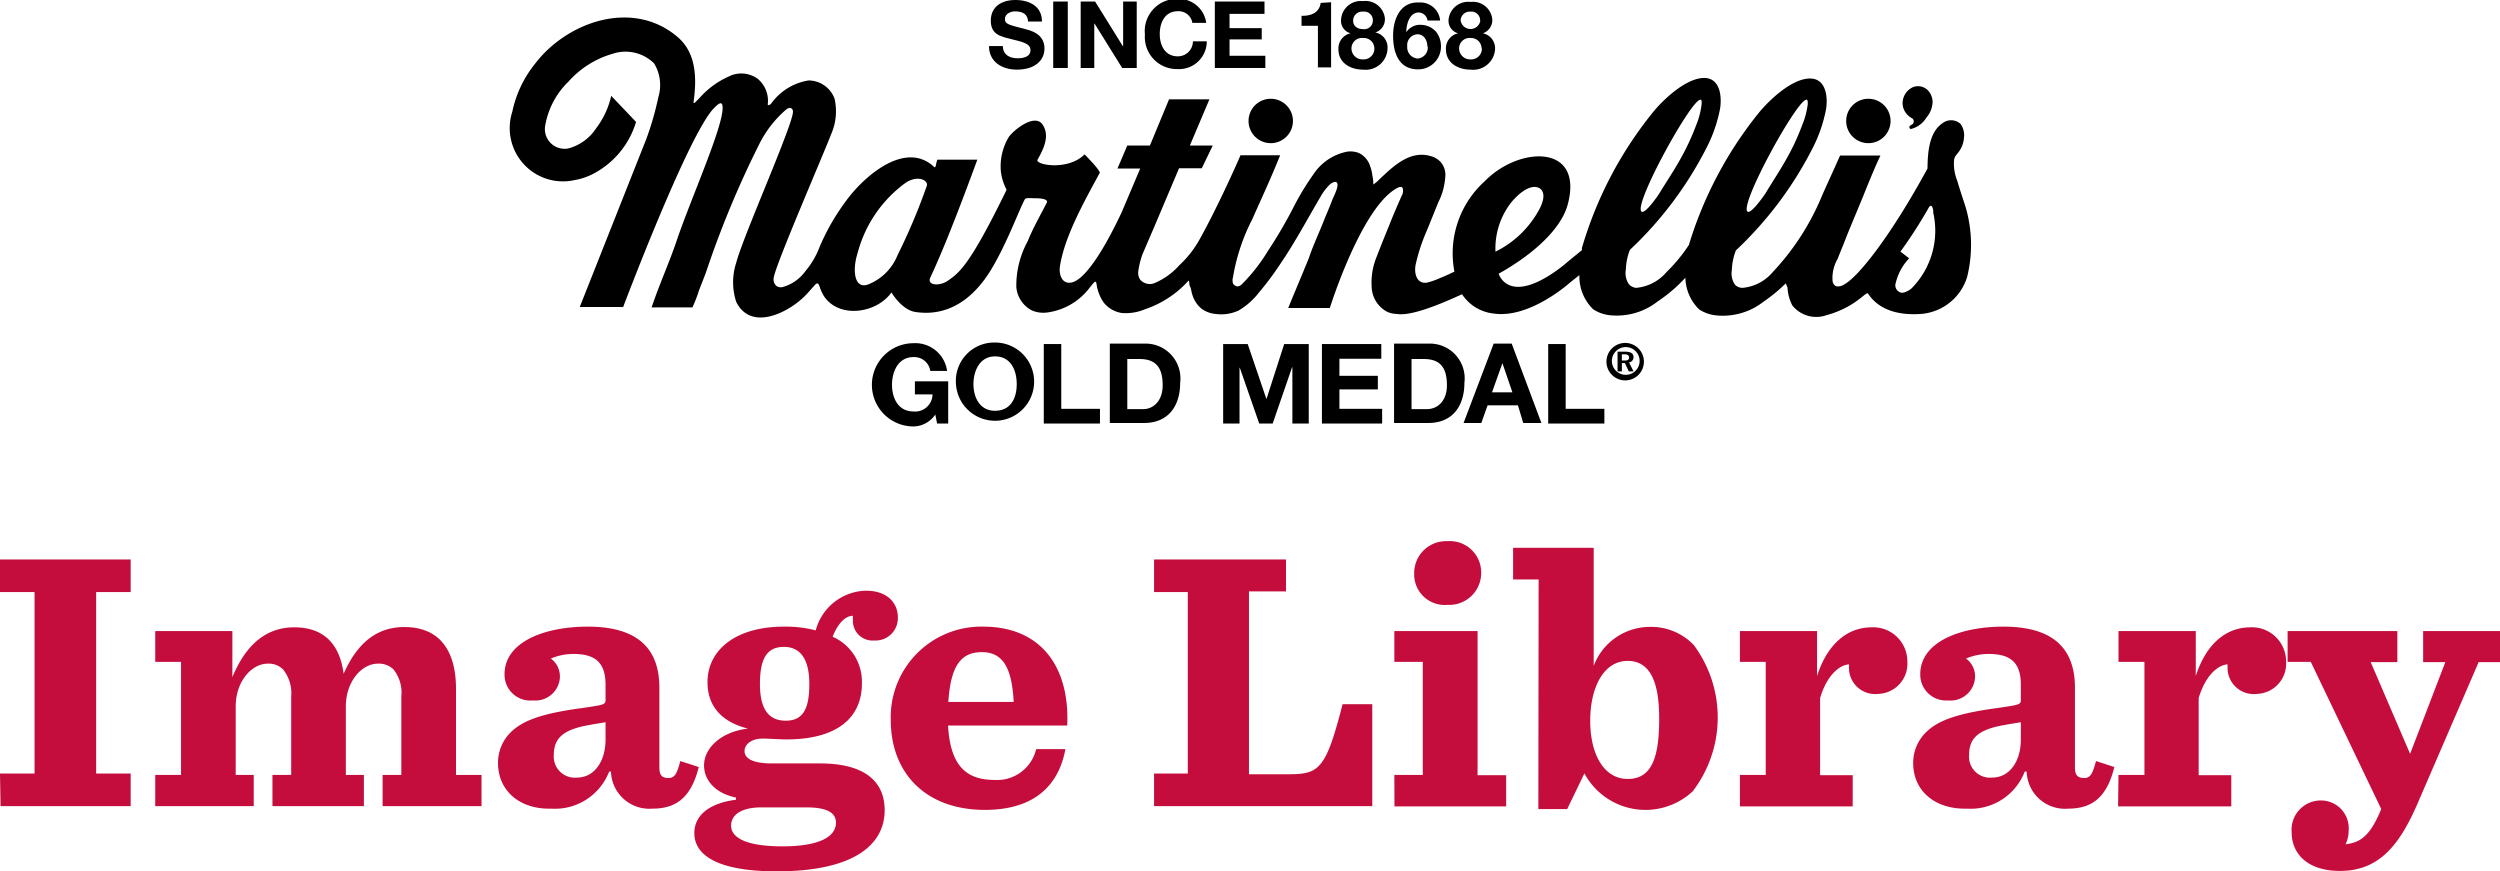 <svg id="Layer_1" data-name="Layer 1" xmlns="http://www.w3.org/2000/svg" viewBox="0 0 180.21 62.8"><defs><style>.cls-1{fill:#c40d3c;}</style></defs><path d="M284.44,209.32c.7.19,1.42.28,1.42.8s-.57.59-.93.59c-.57,0-1.06-.25-1.06-.88h-1c0,1.18,1,1.7,2,1.7,1.31,0,2-.66,2-1.53,0-1.09-1.08-1.31-1.42-1.4-1.21-.31-1.43-.36-1.43-.72s.39-.55.72-.55c.5,0,.91.15.95.73h1c0-1.11-.92-1.55-1.92-1.55S283,207,283,208,283.72,209.14,284.44,209.32Z" transform="translate(-211.58 -206.51)"/><rect x="75.92" y="0.11" width="1.05" height="4.79"/><polygon points="80.89 4.9 81.94 4.9 81.94 0.11 80.96 0.11 80.96 3.33 80.94 3.33 78.94 0.11 77.9 0.11 77.9 4.9 78.88 4.9 78.88 1.7 78.9 1.7 80.89 4.9"/><path d="M294.11,209a2.31,2.31,0,0,0,2.35,2.49,2,2,0,0,0,2.11-2h-1a1.08,1.08,0,0,1-1.09,1.08c-.94,0-1.3-.81-1.3-1.61s.36-1.64,1.3-1.64a1,1,0,0,1,1.05.84h1a2,2,0,0,0-2.07-1.73A2.32,2.32,0,0,0,294.11,209Z" transform="translate(-211.58 -206.51)"/><polygon points="91.21 4.9 91.21 4.02 88.63 4.02 88.63 2.84 90.95 2.84 90.95 2.03 88.63 2.03 88.63 1 91.15 1 91.15 0.11 87.57 0.11 87.57 4.9 91.21 4.9"/><path d="M306.78,206.72c-.1.72-.71.95-1.38.93v.72h1.18v3h.95v-4.7Z" transform="translate(-211.58 -206.51)"/><path d="M308.25,207.91a.93.93,0,0,0,.69,1v0a1.11,1.11,0,0,0-.88,1.15c0,1,.88,1.47,1.78,1.47A1.58,1.58,0,0,0,311.6,210a1.1,1.1,0,0,0-.88-1.15v0a1,1,0,0,0,.69-1,1.4,1.4,0,0,0-1.57-1.26A1.43,1.43,0,0,0,308.25,207.91Zm2.4,2.09a.77.77,0,0,1-.81.79A.79.79,0,0,1,309,210a.75.75,0,0,1,.83-.75A.76.76,0,0,1,310.65,210Zm-.11-2a.62.62,0,0,1-.7.61c-.39,0-.72-.2-.72-.61a.65.65,0,0,1,.72-.65A.62.62,0,0,1,310.54,208Z" transform="translate(-211.58 -206.51)"/><path d="M312,209.08c0,1.19.38,2.43,1.8,2.43a1.64,1.64,0,0,0,1.65-1.72,1.66,1.66,0,0,0-.36-1,1.5,1.5,0,0,0-1.08-.49,1.19,1.19,0,0,0-1.06.53l0,0c0-.52.21-1.42.9-1.42a.66.66,0,0,1,.63.58h.91a1.43,1.43,0,0,0-1.53-1.3C312.48,206.63,312,207.94,312,209.08Zm2.5.79a.8.8,0,0,1-.72.86.81.81,0,0,1-.76-.88.78.78,0,0,1,.76-.87C314.24,209,314.47,209.43,314.47,209.87Z" transform="translate(-211.58 -206.51)"/><path d="M316,207.91a.93.93,0,0,0,.69,1v0a1.11,1.11,0,0,0-.88,1.15c0,1,.88,1.47,1.78,1.47a1.58,1.58,0,0,0,1.76-1.47,1.1,1.1,0,0,0-.88-1.15v0a1,1,0,0,0,.68-1,1.4,1.4,0,0,0-1.57-1.26A1.42,1.42,0,0,0,316,207.91Zm2.4,2.09a.77.77,0,0,1-.81.79.79.79,0,0,1-.83-.79.75.75,0,0,1,.83-.75A.76.76,0,0,1,318.38,210Zm-.11-2a.72.72,0,0,1-1.42,0,.65.65,0,0,1,.71-.65A.62.62,0,0,1,318.27,208Z" transform="translate(-211.58 -206.51)"/><path d="M279,236.39l.13.65h.8V234h-2.4v.94h1.27a1.25,1.25,0,0,1-1.37,1.23c-1.13,0-1.55-1-1.55-1.92s.42-2,1.55-2a1.17,1.17,0,0,1,1.21,1h1.21a2.31,2.31,0,0,0-2.42-2,3,3,0,0,0,0,6A1.93,1.93,0,0,0,279,236.39Z" transform="translate(-211.58 -206.51)"/><path d="M280.49,234.2a2.82,2.82,0,1,0,2.82-3A2.77,2.77,0,0,0,280.49,234.2Zm4.38,0c0,1-.43,1.92-1.56,1.92s-1.56-1-1.56-1.92.43-2,1.56-2S284.87,233.2,284.87,234.2Z" transform="translate(-211.58 -206.51)"/><polygon points="76.5 24.8 75.24 24.8 75.24 30.53 79.29 30.53 79.29 29.47 76.5 29.47 76.5 24.8"/><path d="M294.05,237c1.75,0,2.6-1.23,2.6-2.89a2.51,2.51,0,0,0-2.6-2.83h-2.47V237Zm-1.21-1v-3.61h.9c1.25,0,1.65.73,1.65,1.89S294.69,236,294,236Z" transform="translate(-211.58 -206.51)"/><polygon points="93.16 30.53 94.34 30.53 94.34 24.8 92.57 24.8 91.3 28.74 91.28 28.74 89.94 24.8 88.17 24.8 88.17 30.53 89.35 30.53 89.35 26.51 89.37 26.51 90.77 30.53 91.74 30.53 93.14 26.47 93.16 26.47 93.16 30.53"/><polygon points="99.63 30.53 99.63 29.47 96.55 29.47 96.55 28.07 99.32 28.07 99.32 27.09 96.55 27.09 96.55 25.86 99.57 25.86 99.57 24.8 95.29 24.8 95.29 30.53 99.63 30.53"/><path d="M314.54,237c1.75,0,2.6-1.23,2.6-2.89a2.51,2.51,0,0,0-2.6-2.83h-2.47V237Zm-1.21-1v-3.61h.9c1.25,0,1.65.73,1.65,1.89s-.7,1.72-1.43,1.72Z" transform="translate(-211.58 -206.51)"/><path d="M321.38,237h1.31l-2.14-5.72h-1.3L317.08,237h1.28l.45-1.27H321Zm-2.25-2.21.75-2.1h0l.72,2.1Z" transform="translate(-211.58 -206.51)"/><polygon points="111.6 24.8 111.6 30.53 115.65 30.53 115.65 29.47 112.86 29.47 112.86 24.8 111.6 24.8"/><path d="M328.49,233.28v-.6h.22l.28.6h.34l-.32-.65a.37.37,0,0,0,.32-.39c0-.25-.2-.38-.6-.38h-.55v1.42Zm0-.78v-.45h.18c.23,0,.34.07.34.23s-.1.22-.33.22Z" transform="translate(-211.58 -206.51)"/><path d="M327.38,232.58a1.35,1.35,0,1,0,1.35-1.35A1.35,1.35,0,0,0,327.38,232.58Zm2.39,0a1,1,0,1,1-1-1.05A1,1,0,0,1,329.77,232.58Z" transform="translate(-211.58 -206.51)"/><path d="M348.75,214.19a1.29,1.29,0,0,0,.67.85.27.27,0,0,1-.06.47c-.26.12-.11.34,0,.29a1.81,1.81,0,0,0,1.08-.81,1.84,1.84,0,0,0,.45-1.12,1.25,1.25,0,0,0-.35-.86,1,1,0,0,0-1.06-.22A1.27,1.27,0,0,0,348.75,214.19Z" transform="translate(-211.58 -206.51)"/><path d="M303.18,216.83a1.6,1.6,0,1,0-1.6-1.6A1.6,1.6,0,0,0,303.18,216.83Z" transform="translate(-211.58 -206.51)"/><path d="M346.26,213.63a1.6,1.6,0,1,0,1.6,1.6A1.6,1.6,0,0,0,346.26,213.63Z" transform="translate(-211.58 -206.51)"/><path d="M340.43,227.23a3.17,3.17,0,0,0,.35,1.3,2.21,2.21,0,0,0,2.46.7c2.15-.59,2.86-1.77,3-1.55.75,1.13,2.1,1.58,3.81,1.46a3.78,3.78,0,0,0,3.33-2.67,9.65,9.65,0,0,0-.15-5.16c-.19-.58-.39-1.17-.56-1.76a3.28,3.28,0,0,1-.23-1.54,1.27,1.27,0,0,1,.06-.18.56.56,0,0,1,.1-.15l.18-.23a1.92,1.92,0,0,0,.37-1,1.4,1.4,0,0,0-.24-1,1,1,0,0,0-1.26-.09c-1.07.68-1.11,2.29-1.13,3.3-2.68,4.92-5,7.82-6,8.35a.73.73,0,0,1-.59.13.46.46,0,0,1-.25-.37,2.72,2.72,0,0,1,.36-1.59c.2-.52.41-1,.62-1.56.48-1.2,1-2.39,1.47-3.58.32-.78.64-1.56,1-2.32h-2.91c-.44,1-.86,1.9-1.27,2.82a18.12,18.12,0,0,1-3.58,5.58,3.22,3.22,0,0,1-2.19,1.14.77.77,0,0,1-.53-.22,1.43,1.43,0,0,1-.23-1.07,4.22,4.22,0,0,1,.29-1.41,26.71,26.71,0,0,0,5.5-7.31,10.46,10.46,0,0,0,1-2.87c.14-.9,0-2.24-1.2-2.21s-2.69,1.34-3.59,2.4a28.21,28.21,0,0,0-5.1,9.6,11.6,11.6,0,0,1-1.61,1.95,3.24,3.24,0,0,1-2.2,1.14A.81.81,0,0,1,329,227a1.42,1.42,0,0,1-.22-1.07,4.22,4.22,0,0,1,.29-1.41,26.71,26.71,0,0,0,5.5-7.31,10.43,10.43,0,0,0,1-2.87c.14-.9,0-2.24-1.19-2.21s-2.7,1.34-3.59,2.4a28,28,0,0,0-5.18,9.86c0,.05,0,.1,0,.15l-1,.82s-2.4,2.17-4,1.78a1.4,1.4,0,0,1-1-.9c2-1.11,4.49-3,5-5.07,1.1-4.32-3.56-4.11-6-1.6a7,7,0,0,0-2.19,6.52c-.28.13-.52.25-.74.34l-.57.24a6.12,6.12,0,0,1-.69.22h-.06c-.62.06-.86-.62-.74-1.28a13.28,13.28,0,0,1,.83-2.52l.81-2a4.75,4.75,0,0,0,.51-2,1.42,1.42,0,0,0-.34-.9,1.51,1.51,0,0,0-.66-.41c-1.54-.49-2.75.71-3.77,1.67a2.42,2.42,0,0,1-.43.36,2.28,2.28,0,0,0-.06-.62,2.91,2.91,0,0,0-.17-.72,1.59,1.59,0,0,0-.78-.92,1.68,1.68,0,0,0-.86-.11,3.78,3.78,0,0,0-2.44,1.63,19.1,19.1,0,0,0-1.48,2.46,34,34,0,0,1-1.81,3.08A12.7,12.7,0,0,1,301.1,227a.57.57,0,0,1-.26.15.39.39,0,0,1-.38-.21.77.77,0,0,1,0-.45,14.24,14.24,0,0,1,1.4-4.2c.62-1.41,1.28-2.8,2-4.59H301c-.42,1-1.87,4.16-3,6.16a7.44,7.44,0,0,1-1.4,1.76,5,5,0,0,1-1.83,1.31.92.92,0,0,1-1-.26.88.88,0,0,1-.14-.59,5.82,5.82,0,0,1,.32-1.28l.86-2h0l1.76-4.16h1.64L299,217h-1.65l1.41-3.33h-2.91L294.47,217h-1.63l-.71,1.66h1.64l-1.33,3.14c-1.29,2.75-2.71,5-3.71,5.09-.61.06-.86-.61-.73-1.28.36-2.12,1.73-4.57,2.85-6.63.08-.17-1.09-1.34-1.09-1.34-1.21,1.21-3.6.75-3.39.38.54-.94.84-1.76.39-2.49-.53-.88-2,.26-2.44.82a4.09,4.09,0,0,0-.59,2.55,3.82,3.82,0,0,0,.41,1.29c-2.73,5.61-3.46,6-4.24,6.56-.57.4-1.53.35-1.26-.23,1.07-2.28,2.4-5.8,3.39-8.5h-2.88c-.13.32-.09.66-.25.51-2-1.85-4.8.52-6.08,2.13a16.15,16.15,0,0,0-2.14,3.6,6.11,6.11,0,0,1-1.07,1.83A3,3,0,0,1,268,227.2a.56.56,0,0,1-.44-.07.61.61,0,0,1-.21-.58c.09-.86,3.51-8.72,4.16-10.41a4.08,4.08,0,0,0,.23-2.51,2,2,0,0,0-1.88-1.32,4.11,4.11,0,0,0-2.7,1.68s-.18.18-.24.06a2.06,2.06,0,0,0-.71-1.85,2,2,0,0,0-2.11-.17,6.07,6.07,0,0,0-2.09,1.54c-.25.24-.47.53-.43.26.25-1.82.14-3.52-1.13-4.63-3.22-2.79-8-1.14-10.32,1.93a8.17,8.17,0,0,0-1.62,3.43,3.84,3.84,0,0,0,4.5,4.93,4.6,4.6,0,0,0,1.31-.44,6.24,6.24,0,0,0,3.11-3.75l-1.79-1.88a6.05,6.05,0,0,1-1.09,2.34,3.46,3.46,0,0,1-2,1.45,1.42,1.42,0,0,1-1.68-1.58,5.77,5.77,0,0,1,1.69-3.24,6.74,6.74,0,0,1,3.17-2,2.93,2.93,0,0,1,3,.69,3,3,0,0,1,.31,2.42,22.07,22.07,0,0,1-.86,3l-4.81,12.14h3.13s4.72-12.51,6.56-14.35c.38-.39.61-.5.61,0,0,1.45-2.25,6.45-3.3,9.53-.49,1.48-1.24,3.13-1.82,4.85h2.94a9,9,0,0,0,.47-1.21l.49-1.26a70.58,70.58,0,0,1,3.92-9.42,8,8,0,0,1,1.91-2.4c.14-.11.43-.16.46.16.06.84-3.6,9-4.09,10.91a4.53,4.53,0,0,0,0,2.82c1.1,2.21,3.92.7,5.09-.57.18-.19.34-.38.51-.57s.28-.31.4,0a2.85,2.85,0,0,0,.38.81c1.15,1.56,3.77,1.12,4.81-.35,0,0,.73,1.26,1.73,1.41,2.55.38,4.31-1.19,5.42-3s2-4.23,2.43-5.06c.08-.18.16-.15.78-.14.45,0,.95.07.84.31-.47.93-1,1.84-1.38,2.79a6.69,6.69,0,0,0-.82,3.29,2.09,2.09,0,0,0,1.13,1.7,2.11,2.11,0,0,0,1.14.14,4.59,4.59,0,0,0,3-1.76c.38-.47.44-.57.51-.32a3,3,0,0,0,.53,1.38,2.05,2.05,0,0,0,1.28.74,3.52,3.52,0,0,0,1.69-.27,7.38,7.38,0,0,0,3.08-2,.12.12,0,0,1,.08-.06c.05.12,0,.28.08.41s.1.41.17.61a2.08,2.08,0,0,0,.66,1,2,2,0,0,0,1,.38,3,3,0,0,0,1.66-.24,5,5,0,0,0,1.46-1.28,21.82,21.82,0,0,0,1.59-2.13c1.06-1.56,1.91-3.17,2.87-4.8a3.8,3.8,0,0,1,.67-.88.79.79,0,0,1,.36-.19c.5,0-.12,1.11-.18,1.29-.19.51-.41,1-.61,1.5-.35.9-.78,1.79-1.08,2.7-.49,1.2-1,2.4-1.49,3.6v0h3s2.24-7.16,4.79-8.61c.12-.07.39-.22.47,0a.74.74,0,0,1-.1.56l-.3.69c-.19.44-.38.89-.56,1.35-.31.76-.62,1.52-.91,2.28a4.92,4.92,0,0,0-.37,2.3,2.1,2.1,0,0,0,1.12,1.71,1.82,1.82,0,0,0,.69.15c1,.17,3-.64,4.7-1.42a3.11,3.11,0,0,0,2.28,1.39c2.63.39,5.55-2.27,5.55-2.27l.63-.5a1.55,1.55,0,0,0,0,.18,3.27,3.27,0,0,0,1,2.29,2.71,2.71,0,0,0,1.27.43,4.77,4.77,0,0,0,3.37-1,11,11,0,0,0,2-1.71h0a3.27,3.27,0,0,0,1,2.29,2.75,2.75,0,0,0,1.28.43,4.76,4.76,0,0,0,3.36-1,11.22,11.22,0,0,0,1.6-1.32A2.26,2.26,0,0,0,340.43,227.23Zm7.77-.18a3.89,3.89,0,0,1,1-1.92l-.63-.48a33.89,33.89,0,0,0,2-3.1c.27-.54.4.15.36.27a5.9,5.9,0,0,1-1.56,5.48c-.19.17-.6.37-.78.3S348.2,227.38,348.2,227.05Zm-10.68-5.32c-.42-.69,3.34-7.54,4.18-8,.16-.09.2,0,.19.29a5.88,5.88,0,0,1-.41,1.53,16.42,16.42,0,0,1-1.18,2.51c-.46.82-1,1.62-1.47,2.41C338.76,220.57,337.73,222.08,337.52,221.73Zm-7.64,0c-.42-.69,3.34-7.54,4.18-8,.16-.09.2,0,.18.29a5.85,5.85,0,0,1-.4,1.53,17.42,17.42,0,0,1-1.18,2.51c-.46.82-1,1.62-1.48,2.41C331.12,220.57,330.09,222.08,329.88,221.73Zm-9.34-.66c1-1.16,1.69-1.18,2-1s.53.68-.16,1.81a7.18,7.18,0,0,1-3,2.77A5.39,5.39,0,0,1,320.54,221.07Zm-47.14,3.68a9.13,9.13,0,0,1,3.47-5.07c.85-.56,1.63-.19,1.52.22a43.35,43.35,0,0,1-2.11,5,3.77,3.77,0,0,1-2.11,2.11C273.16,227.39,273,226,273.4,224.75Z" transform="translate(-211.58 -206.51)"/><path class="cls-1" d="M211.58,262.27h2.49V249.19h-2.49v-2.35H221v2.35h-2.49v13.08H221v2.35h-9.38Z" transform="translate(-211.58 -206.51)"/><path class="cls-1" d="M240.73,251.71c2.64,0,3.72,1.83,3.72,4.45v6.21h1.84v2.25h-7.13v-2.25h1.35V256.7a2.67,2.67,0,0,0-.57-1.94,1.49,1.49,0,0,0-1.13-.41c-1.14,0-2.3,1.27-2.3,3.08v4.94h1.3v2.25h-6.59v-2.25h1.35V256.7a2.71,2.71,0,0,0-.59-1.94,1.46,1.46,0,0,0-1.11-.41c-1.14,0-2.3,1.27-2.3,3.08v4.94h1.3v2.25h-7.1v-2.25h1.86v-8.15h-1.86V252h5.56v3.32c.89-2.13,2.27-3.59,4.46-3.59s3.29,1.27,3.56,3.35C237.27,253,238.62,251.71,240.73,251.71Z" transform="translate(-211.58 -206.51)"/><path class="cls-1" d="M247.48,261.51a3.08,3.08,0,0,1,.89-2.19c.84-.83,2.13-1.37,5.24-1.78,1.49-.22,1.62-.24,1.62-.57v-1.1c0-1.62-.76-2.22-2.32-2.22a4.15,4.15,0,0,0-1.62.33,1.61,1.61,0,0,1,.65,1.37A1.77,1.77,0,0,1,250,257a1.86,1.86,0,0,1-2.05-1.89c0-2.33,2.88-3.43,6-3.43,3.81,0,5.16,1.78,5.16,4.4v5.75c0,.62.24.76.67.76s.6-.3.84-1.22l1.33.43c-.52,2.08-1.52,3-3.33,3a2.77,2.77,0,0,1-3-2.67h-.13a4.19,4.19,0,0,1-4.19,2.67C249.1,264.86,247.48,263.56,247.48,261.51Zm7.75-1.7v-1.24c-.24.05-.54.08-1.21.21-1.92.33-2.52,1-2.52,2.16a1.52,1.52,0,0,0,1.68,1.62C254.39,262.56,255.23,261.43,255.23,259.81Z" transform="translate(-211.58 -206.51)"/><path class="cls-1" d="M268.28,259.81c-.54,0-1.25-.06-1.73-.06-.79,0-1.3.41-1.3.9s.51.89,1.95.89h3.48c3.32,0,4.67,1.37,4.67,3.37,0,2.54-2.29,4.41-7.78,4.41-4.1,0-5.94-1.08-5.94-2.76,0-1.27,1.08-2.16,3-2.4V264c-1.54-.32-2.3-1.29-2.3-2.32,0-1.27,1.27-2.43,3.16-2.65-1.81-.46-2.91-1.54-2.91-3.35,0-2.29,2-4,5.51-4a8.57,8.57,0,0,1,2.29.27,3.84,3.84,0,0,1,3.62-2.86c1.6,0,2.3.94,2.3,1.91a1.61,1.61,0,0,1-1.7,1.68,1.42,1.42,0,0,1-1.54-1.43c0-.11,0-.25,0-.35-.54,0-1.08.54-1.46,1.51a3.53,3.53,0,0,1,2.11,3.32C273.73,258.35,271.79,259.81,268.28,259.81Zm3.56,6c0-.67-.57-1.1-2.13-1.1h-3.24c-1.49,0-2.19.56-2.19,1.32s.86,1.49,3.73,1.49C270.71,267.51,271.84,266.8,271.84,265.8Zm-1.92-10c0-1.7-.59-2.67-1.83-2.67s-1.73.86-1.73,2.67.62,2.65,1.86,2.65S269.92,257.62,269.92,255.81Z" transform="translate(-211.58 -206.51)"/><path class="cls-1" d="M279.92,258.81c.16,2.94,1.35,3.92,3.35,3.92a2.89,2.89,0,0,0,3-2.22h2.11c-.49,2.65-2.27,4.38-5.81,4.38-4.21,0-6.78-2.6-6.78-6.49a6.53,6.53,0,0,1,6.65-6.72c4.26,0,6.26,3,6.07,7.13Zm0-1.7h4.73c-.13-2.57-.84-3.59-2.29-3.59S280.11,254.41,279.94,257.11Z" transform="translate(-211.58 -206.51)"/><path class="cls-1" d="M304.28,246.84v2.3h-2.67v13.18h3c2.13,0,2.59-.54,3.75-5.05h2.14v7.35H294.77v-2.35h2.43V249.19h-2.43v-2.35Z" transform="translate(-211.58 -206.51)"/><path class="cls-1" d="M312.09,262.37h2.05v-8.15h-2.05V252h6v10.39h2.06v2.25h-8.05Zm1.43-14.5a2.3,2.3,0,0,1,2.4-2.35,2.26,2.26,0,0,1,2.43,2.27,2.3,2.3,0,0,1-2.43,2.32A2.2,2.2,0,0,1,313.52,247.87Z" transform="translate(-211.58 -206.51)"/><path class="cls-1" d="M322.49,248.28h-1.84V246h5.81v8.51a4.33,4.33,0,0,1,4-2.81,4.26,4.26,0,0,1,3.21,1.3,8.76,8.76,0,0,1-.08,10.56,5,5,0,0,1-7.8-1.3l-1.24,2.57h-2.08Zm8.69,10c0-2.7-.7-4.13-2.27-4.13-1.72,0-2.7,1.89-2.7,4.32s1,4.19,2.7,4.19S331.18,261.19,331.18,258.32Z" transform="translate(-211.58 -206.51)"/><path class="cls-1" d="M337,262.37h1.86v-8.15H337V252h5.56v3.24c.76-2.35,2.21-3.51,3.94-3.51a2.46,2.46,0,0,1,2.57,2.48,2.18,2.18,0,0,1-2.11,2.32,1.89,1.89,0,0,1-2.1-1.91c0-.06,0-.14,0-.22-.73.05-1.62.86-2.08,2.43v5.56h2.35v2.25H337Z" transform="translate(-211.58 -206.51)"/><path class="cls-1" d="M349.49,261.51a3.08,3.08,0,0,1,.9-2.19c.83-.83,2.13-1.37,5.23-1.78,1.49-.22,1.63-.24,1.63-.57v-1.1c0-1.62-.76-2.22-2.33-2.22a4.19,4.19,0,0,0-1.62.33,1.59,1.59,0,0,1,.65,1.37A1.77,1.77,0,0,1,352,257a1.86,1.86,0,0,1-2-1.89c0-2.33,2.89-3.43,6-3.43,3.8,0,5.15,1.78,5.15,4.4v5.75c0,.62.25.76.68.76s.59-.3.84-1.22l1.32.43c-.51,2.08-1.51,3-3.32,3a2.76,2.76,0,0,1-3-2.67h-.14a4.18,4.18,0,0,1-4.18,2.67C351.11,264.86,349.49,263.56,349.49,261.51Zm7.76-1.7v-1.24c-.25.05-.54.08-1.22.21-1.92.33-2.51,1-2.51,2.16a1.51,1.51,0,0,0,1.67,1.62C356.41,262.56,357.25,261.43,357.25,259.81Z" transform="translate(-211.58 -206.51)"/><path class="cls-1" d="M364.29,262.37h1.87v-8.15h-1.87V252h5.57v3.24c.76-2.35,2.21-3.51,3.94-3.51a2.46,2.46,0,0,1,2.57,2.48,2.18,2.18,0,0,1-2.11,2.32,1.89,1.89,0,0,1-2.11-1.91c0-.06,0-.14,0-.22-.73.05-1.62.86-2.08,2.43v5.56h2.35v2.25h-8.16Z" transform="translate(-211.58 -206.51)"/><path class="cls-1" d="M380.88,266.37a2.3,2.3,0,0,1-.22,1c1.11-.13,1.79-.65,2.57-2.54l-5.08-10.61h-1.67V252h7.91v2.24h-1.92l2.84,6.61,2.54-6.61h-1.6V252h5.54v2.24h-1.54l-4.32,10c-1.3,3.05-2.76,5.05-5.67,5.05-2.3,0-3.49-1.19-3.49-2.81a2.11,2.11,0,0,1,2.08-2.27A2,2,0,0,1,380.88,266.37Z" transform="translate(-211.58 -206.51)"/></svg>